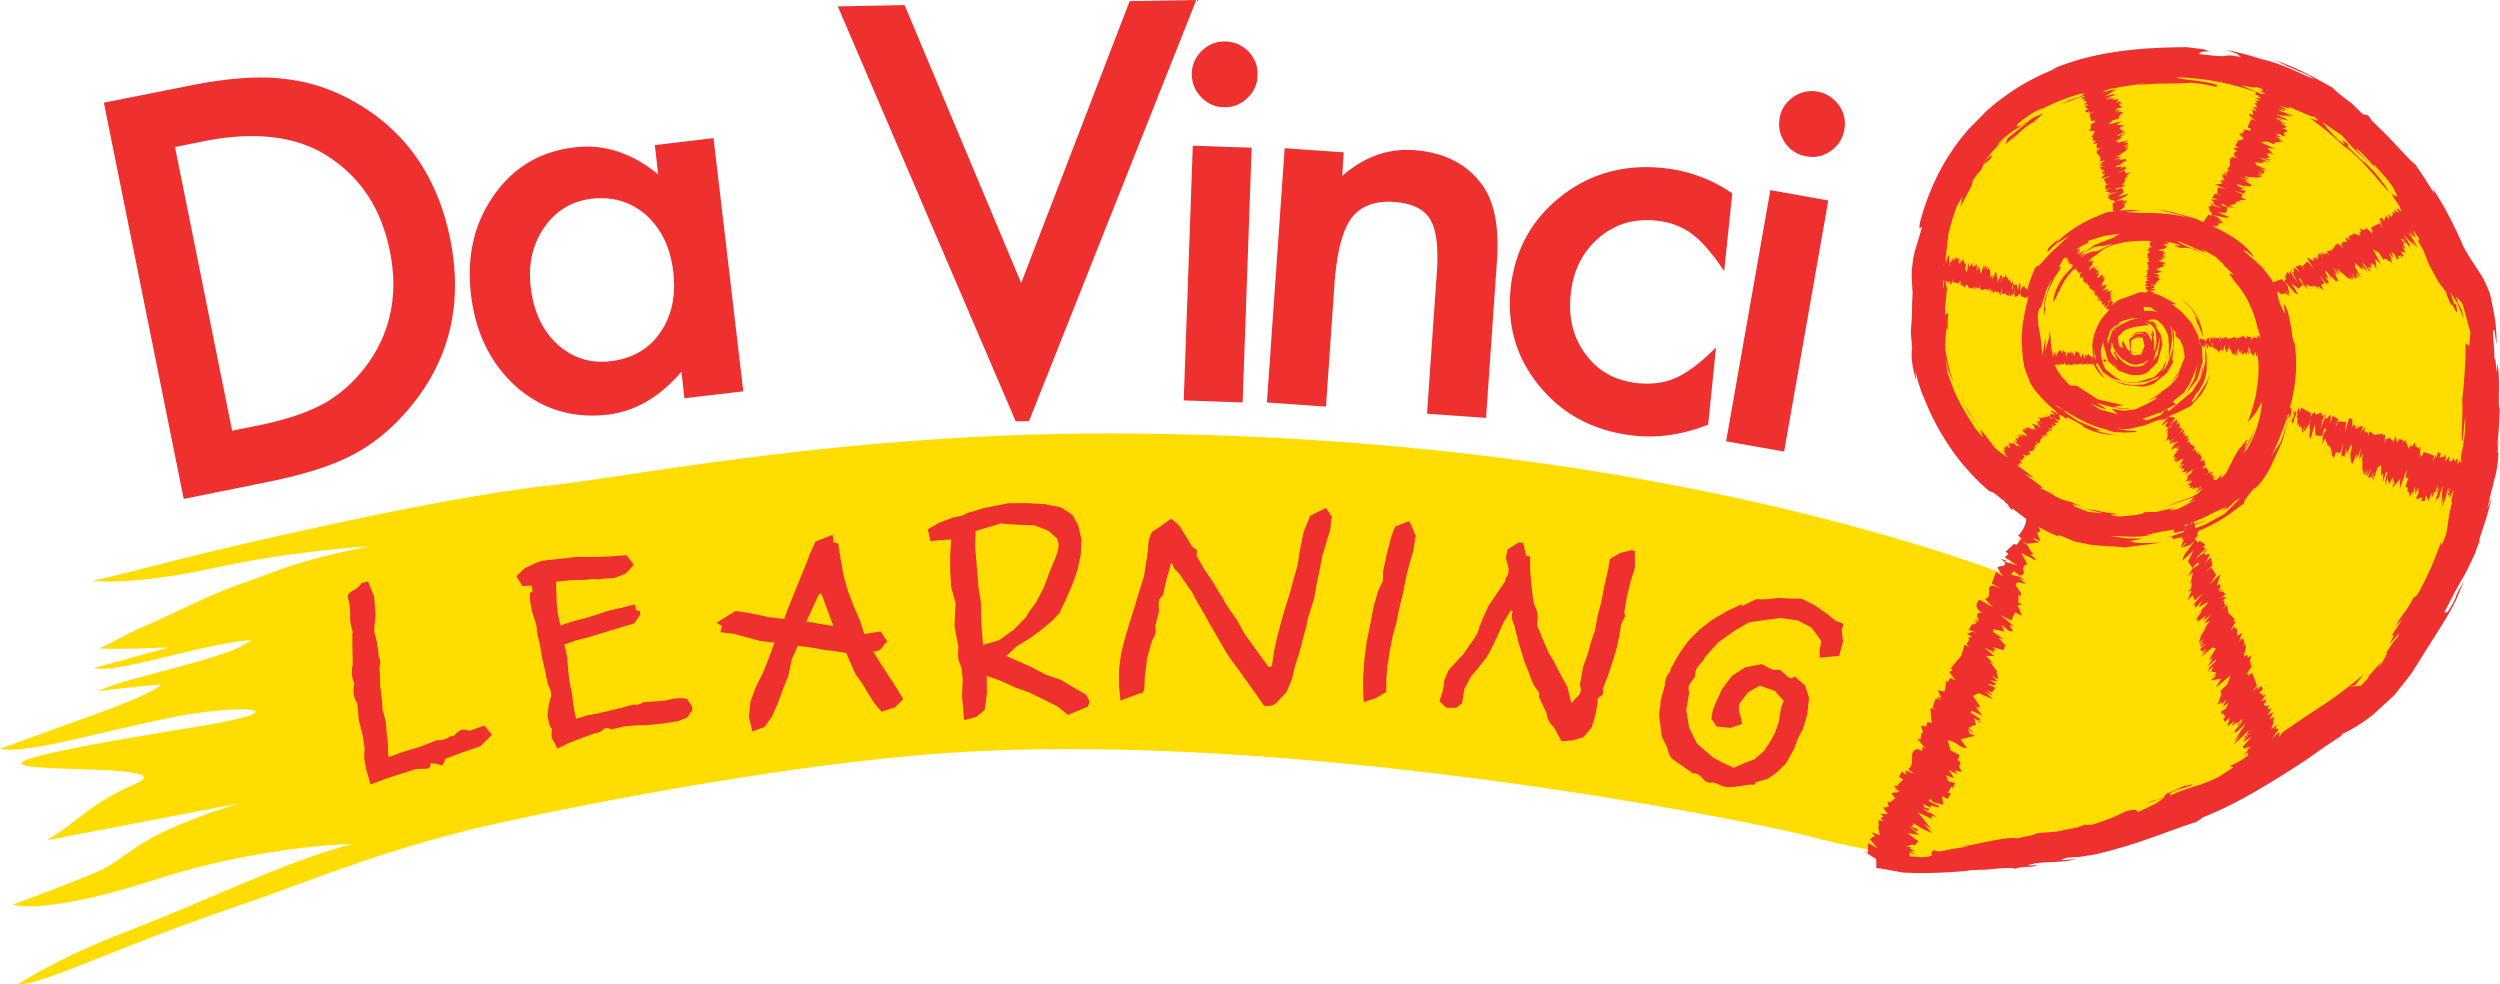 <svg xmlns="http://www.w3.org/2000/svg" height="236.2" width="600" viewBox="0 0 158.75 62.495">
    <path d="M134.215 37.65l-1.291 1.203c-2.5-1.496-25.43-11.327-62.687-11.327-16.445 0-29.902 2.688-35.143 3.28-5.94.629-15.3 2.73-20.113 3.845-4.431 1.021-7.818 2.007-9.12 2.213 0 0 2.341.393 7.981-.851 4.52-.992 9.614-1.333 9.614-1.333-4.942 1.028-5.453 1.456-8.053 2.354-2.347.822-4.372 1.943-6.403 2.805-.915.4-2.13 1.11-2.711 1.333 1.209.07 2.852 0 4.443-.059l-4.76 1.303c1.297.405 6.984-1.555 9.971-1.773-1.285 1.168-7.74 2.29-9.736 3.252a89.176 89.176 0 0 1 4.079-.44c-.98.774-3.569 1.655-5.893 2.5L-.003 47.55c1.602.335 5.57-.868 10.388-1.884 4.813-1.05 9.338-.698 1.949.51-24.661 3.998.598 1.685-3.71 3.587-3.069 1.344-3.662 2.43-5.669 3.598L15.31 50.99c-.775.188-3.275 1.033-4.924 1.832-1.667.792-2.77 1.766-3.639 2.265-.886.499-5.945 2.365-5.945 2.353 1.103.323 4.19-.011 8.862-1.525 6.972-2.254 12.718-2.319 12.73-2.325-4.308 1.127-8.762 3.404-14.537 5.635-4.26 1.649-6.72 3.286-6.708 3.269.757.047 2.4-.576 4.812-1.538 2.436-.968 5.64-2.248 9.432-3.527 3.78-1.28 9.144-3.586 16.104-5.124 6.955-1.543 19.755-3.944 29.18-4.525 22.344-1.39 51.049 4.466 54.389 5.37 2.852.787 10.365 2.054 10.37 2.037 1.115-1.72 1.256-2.054 2.101-4.091a678.18 678.18 0 0 0 3.985-7.712c2.682-4.607 3.022-5.757 2.694-5.734" fill="#fd0"/>
    <path d="M129.092 31.43s-7.583-4.742-6.133-15.165c1.45-10.429 11.004-13.276 17.718-12.542 6.72.734 19.338 8.845 17.29 24.761-1.773 13.745-12.548 19.89-17.137 21.891-4.625 2.037-19.726 5.452-20.641 3.199-.429-1.074 9.654-21.586 8.903-22.144" fill="#fd0"/>
    <g fill="#ee312f">
        <path d="M137.977 21.41l.012.17.017.176-.017.358-.288.922.217-1.385v-.294l-.035-.317-.059-.31.083.075.035.265.035.34m-.358 1.737l-.13.223-.052.059-.023.035-.012.024-.13.135.06-.106.035-.03v-.017l.029-.041.082-.217.094-.393-.264.598-.505.517-1.138.358-.482-.012-.416-.088-.382-.194-.68-.54-.253-.54-.053-.663.112-.47v-.005l.023.135.1.328-.07-.287-.042-.206.03-.082.011.118.083.358.029.1.194.692.704.628.252.07.182.077.165.052.064.024.112.017.058.018.235.006.411-.041.651-.311-.317.164.012-.04.599-.588.323-1.15-.13-.652-.363-.534-.217-.229-.294-.07.03-.012.222.018.27.276.182.147-.123-.194-.129-.164-.335-.118.147-.04.082-.013.235.024h.018l.105.064.311.27.165.27.193.435.012.287.024.259-.012.358.012.34v.27l-.106.293m-3.615-2.16l.24-.258-.017.024h.017l.024-.041.223-.124-.37.476-.1.24-.14.435-.036.094-.017-.34.176-.505m.722-.581v.011l.1-.053.469-.135.528-.035.153-.011-.153.011-.07.012h-.041l.076-.012-.54.141-.106.059-.058.023-.47.223-.194.159.13-.059-.141.065-.036.035-.047.065.276-.44.124-.06m-.446.634l.035-.088v-.011l.058-.059-.023.076-.07.083m.17 2.318l-.088-.041-.411-.558.194.258.305.34m-.247-1.003l.23.446v.1l-.247-.311-.194-.335.012-.07.017.059.082-.528.1.352.159.293.364.417.246.135.1.07.164.1.082.023.018.012.1.024.217.023.481-.117.3-.217-.036.064-.31.305-.218.07-.423.007-.193-.035-.247-.118-.264-.2-.194-.193-.305-.434-.04.058m2.623-.058l-.07-.018.046-.47-.07-.346.023-.064.024-.141-.024-.13-.094-.164.012.358-.082-.146.006-.053-.006.047-.012.006-.07-.106-.018.012.088.13v-.013.012l.082.217-.04.276-.013-.088-.2-.364.071.018.07.023h.018v-.023h.012-.03l-.093-.018-.07-.059v-.011l.023-.03-.035.03-.012.011-.035-.04-.082-.083-.1-.012-.481.047-.347.247.505-.229.3.065.11.064.03.082-.058-.064-.024-.035-.059-.024-.328-.023-.235.082-.288.229-.088.082.03.082.04.558v.146h.165l.44.047-.44-.07-.123-.023v-.1l.023-.57.018-.035.018-.011.328-.206.329-.035-.305.064-.27.153.27-.129.346-.018.129.546-.211.452.188-.317.076-.205-.258.598-.658.077.118.029.052-.03-.152-.14-.294-.34-.217-.44-.082.081.035.223v.147l-.205-.158-.053-.135.012-.041-.012-.094-.03-.24.06-.136.134-.117.153-.165.205-.117.417-.13.458-.081.593-.07-.352-.142.105.018.276.059.194.205.082.088.012.03.07.27.03.334v.346l-.1.458m.275-.88l.047.264-.14.85-.37.506.094-.141.217-.74-.012.188.153-.663.011-.264m-.51-1.896l.1.082.111.1.252.135-.24-.07-.164-.018-.253-.024-.252.012-.024-.264.47.047m22.06 9.214l-.052-.011.07-.863-.176 1.027c.077-.364.135-1.01.176-1.614.042-.599.042-1.15.077-1.309-.094.018-.077-.598-.059-1.28 0-.674-.018-1.408-.117-1.566 0 1.344-.077-.517-.176-.346 0-.67-.094-1.35-.094-1.785l.094-.029.135.927a9.754 9.754 0 0 0-.135-1.843l-.212-1.097-.082-.323-.135-.334-.287-.634-.875-1.344-.358-.616-.07-.147-.07-.176-.183-.411c-.493-1.068-1.062-2.119-1.655-3l.112.341-.599-.956-.622-.928c-.135-.035-.634-.604-1.215-1.215-.557-.61-1.232-1.256-1.52-1.531l-.24-.34-.347-.083-.757-.734-.07-.035-.752-.587-.346-.328c-.575-.323-1.297-.734-2.06-1.098a20.435 20.435 0 0 0-2.142-.845c.669.223.833.329 1.015.428l.423.194.898.393-.147-.094.552.282.305.211c-.51-.21-1.05-.469-1.608-.71-.564-.229-1.162-.446-1.785-.58a18.793 18.793 0 0 0-2.171-.576l.651.24.259.218c-.757-.159-.851-.106-1.045-.07h-.44c-.24-.018-.587-.06-1.139-.124-.04-.076.047-.205.646-.158l-.382-.147-1.091-.135c-1.291.012-2.694.053-4.167.252-1.48.194-3.005.546-4.467 1.192l.405-.112c-1.15.44-2.189.992-3.134 1.655l-.71.523-.634.54-1.173 1.197c-1.462 1.679-2.46 3.662-3.04 5.834-.135.692.058.31.111.329-.164.657-.282.985-.405 1.39-.106.388-.217.834-.246 1.697l.058 1.144-.03.663-.005.305v.3l-.076 1.209.082 1.003c-.082.429-.006 1.198.264 2.078l-.07-.64.205.751.217.646.475 1.121c.317.693.64 1.268.986 1.825.347.558.716 1.08 1.163 1.614.451.528.968 1.092 1.655 1.673.2.094.14-.035.704.44l.117.1.077.017.129.17.205.165-.03.03.241.287.053-.106.012.03.857.651c.593.4 1.232.775 1.937 1.062l.088-.017.064-.03 1.01.417 1.068.205c.722.083 1.432.083 2.113.159.499-.088 1.332-.159 2.26-.311l-.775.03-.851-.018-.34-.094.797-.165-1.056-.023-.986-.147c.563.012.927.035 1.297.047.358.006.757 0 1.368-.123l-.482.035.928-.211.939-.147-.03.164.13.024.762-.176-.2-.088c.611-.247.981-.329 1.415-.523l-1.25.382-.235-.07a9.063 9.063 0 0 0 1.773-.722l.98-.47-.329.27.435-.194.41-.422.335-.182-.986.998-1.244.68c-.857.364-1.726.581-2.465.869l.393-.106v.165c.54-.1 1.08-.23 1.626-.411l.017-.106a8.97 8.97 0 0 0 1.673-.868c.552-.353.986-.74 1.215-.87l.03-.163.181-.27.446-.564c-.035.182.564-.387 1.05-1.355.241-.535.505-1.063.717-1.585l.446-1.444-.546 1.49-.581.887c.587-1.232 1.01-2.336 1.285-3.486.264-1.145.393-2.324.2-3.65l-.141-.388a10.142 10.142 0 0 0-.335-1.784c-.276-.616-.205-.253-.164.023v.23l-.305-.646-.153-.558.018-.252-.405-.74-.828-1.086.235.329-.458-.428-.745-.652.235.065.487.416c-.323-.551-.863-.997-1.508-1.396-.664-.405-1.427-.757-2.342-1.133l.04.03-1.355-.394-1.209-.229.528.13.875.21-.053-.035.886.294c-.845-.247-1.866-.34-3.134-.323l-.992-.07.898-.065.752.07-1.174-.129c-.405.018-.886.047-1.579.153-.387.158-.998.387-1.62.733-.61.34-1.203.805-1.625 1.239l.187-.305-.651.598-.1.294.528-.51.898-.582-1.244 1.168-.687.757-.117.018-.135.17.112-.34-.429 1.097-.317 1.092.23-.135-.23 1.02-.14.734-.06.705-.011.158v.182l.012.458.017-.164c0 .44.03.968.17 1.56l.358.91.135.223.118.165.252.31c.646.764 1.309 1.216 1.75 1.55l.122-.094 1.028.581-.141-.017c.651.328.98.41 1.256.475l.44.07.733.042a5.753 5.753 0 0 1-1.596-.323l.423.041-1.509-.622-1.426-.998c.106-.017.558.323 1.15.663a7.919 7.919 0 0 0 1.984.845l.552.182.722.036.727-.036-.046-.07-.505-.018-1.509-.27c.429.1.98.206 1.656.153l.968-.229.734-.293.152-.041.17-.06.347-.128.633-.264.875-.435.622-.692.264-.434.159-.353.187-.61-.234.581-.734 1.11-.211.193.006-.117.258-.435c.417-.446.604-.968.68-1.514v-.91l-.076-.493-.052-.281-.03-.141-.035-.153-.111-.622-.165-.558-.405-.657-.334-.375-.112-.1-.105-.088-.23-.194.27.252.43.446.568.969-.381-.54.211.58v-.058l.329.798.129.734.023.78-.187.922.052-.687-.176.88-.516.84-1.45 1.22-.475.247-.217.094-.182.076-.57.206-.264-.094.535-.194.27-.105.281-.118 1.033-.504-.217-.17.704-.57.364-.54.24-.54.253-.692-.194.91-.48.862.662-.822.358-1.15-.07-1.297-.634-1.326.487.98.082.393-.017.217-.165-.675-.416-.78-.61-.681-.312-.252-.31-.247.304.03-.915-.505-.329-.135-.346-.088-.728-.047-1.444.534-.95 1.091a3.695 3.695 0 0 0-.652 1.867l.03-.053.011.393.035.27v.2l-.011.229.193.346.323.428.217.182-.217-.3-.305-.516-.1-.34-.03-.282.013-.17.017-.37.006.405.106.5.399.668.57.382.833.234.234.047.352.03.851-.112.634-.282.112-.047-.135.165-.828.352-.528.047-.252-.012-.305-.03-1.01-.28.863.31.164.018.135.023.206.006.334.036.205.035.335-.035.57-.194-.095.035.17-.147.64-.522.4-.687-.048-.205.094-.886.024-.446v-.124l-.012-.152-.059-.23-.023-.087.252.3-.105-.012.058.193.253.206.205.463.106.64-.382.974-.58.757.41-.452.223-.24c-.317.669-1.074 1.185-1.896 1.584l.799-.393-.44.294-.535.281.581-.229.07.03-.28.176-.165.082-.176.106-.757.352-.781.1-.74-.141.194.188.211.182-1.091-.3-.68-.399 1.044.41-.17-.17-.488-.275 1.362.358.587.006.24-.03h-.457l-.622-.052.276-.088.334-.024-.276-.088-1.35-.31-1.338-.87h-.41l-.54-.58-.265-.376-.205-.423-.188-1.074-.082-1.115c-.053.892-.24.892-.288 1.48v-1.004l-.182 1.174-.093-.863-.07-.47-.083-.47c-.1-.627-.053-1.173.153-1.261l.322-1.062.37-.716-.499 1.367.03-.106-.042.834.012.223.082-.493c-.082 0-.04-.464.153-1.004l.387-.85.476-.746-.17.03.275-.511a5.9 5.9 0 0 1 1.62-1.063l-.047-.105 1.027-.323.998-.135-.387.24-1.192.464-.798.564.745-.423.323-.065.258-.011.623-.13-1.05.482h-.236l-.47.17-1.255 1.268c-.393.481-.728 1.097-.804 1.825l.193-.335.218-.422c.275-.67.68-1.174 1.097-1.538l1.285-.763c.382-.428 1.104-.704 1.949-.816.857-.111 1.825-.07 2.876.065l.528.182-.223-.006-.252-.024.375.165.558.006c.358.082.857.287 1.408.675l-.992-.617h-.117c-.651-.228-.998-.446-.98-.498l.857.346.939.417-.276-.265.916.529.528.499-.13-.07.723.68-.294-.076.323.48a5.956 5.956 0 0 1 1.056 1.65c.24.546.405 1.104.528 1.843l-.07-.563.252 1.038-.205-.035c-.047.112-.047.388-.047.969.059.434.059 1.144-.065 1.89-.105.762-.346 1.555-.58 2.177l.475-.552.434-.751c-.076.534-.094.722-.147.968-.058.235-.117.523-.375 1.203l-.405.81-.276.3c.305-.623.54-.928.78-1.55l-.334.622-.387.675.217-.675-.417.534c-.082.053-.158.141-.452.675l-.499.986-.164.176-.111.1h-.07l.11-.293-.164.229-.182.2-.399.328-.569.358.552-.247-1.262.693c-.434.14-.875.287-1.52.575l1.015-.364.775-.252-.282.252-.147.1.54-.194-1.15.599c-.247.047-.992.2-.176-.088l-1.25.282-.751.011c.117.106-.793.264-1.697.27l-.469-.1.499-.047-1.274-.181.247.006-1.127-.17.78.187.447.118-.951-.1-.816-.311-.188-.2.628.188-.61-.264-.37-.106c-.24-.07-.516-.123-1.139-.57l.083.071-.623-.31.135-.054-1.15-.868.646.305c-.634-.51-.986-.763-1.35-.986l-1.139-.927c-.276-.364-.74-.933-1.185-1.561a20.672 20.672 0 0 1-1.156-1.85l.628 1.128.839 1.168c-.276-.153.575.997-.358-.088-.458-.693-.986-1.55-1.368-2.39l-.434-1.19-.14-.904.205.804.322.669-.229-.617-.158-.64-.153-.839.024-.745.088-.95c-.065.768.041.305.053.457l-.012-.557.041-.517-.205.141v-.428l.023-.182.012-.165.088-.892-.088-.34.035-.77.147-.181.164-.593-.135.329.018-.57c-.123-.017-.212.535-.264 1.086-.059.54-.07 1.074-.141.986l.058-.986-.04-.352.175-.622.165-1.479c.129-.528.293-1.086.528-1.743l.376-.616-.165.692.358-.669.376-.71.07-.329.323-.44.194-.205.182-.393.405-.311c.334-.581-.253.023-.599.44l.74-.933.633-.658-.393.3c.575-.617.863-.799 1.115-.969.259-.158.493-.293 1.074-.669l-.669.528-.798.634-.123.376.622-.564-.346.405c.358-.322.862-.939 1.496-1.238l.634-.57-.599.259-.798.505-.287.1.023-.17c.57-.459 1.15-.863 1.626-1.04l-.417.288c.687-.41 1.28-.663 1.855-.874.598-.212 1.174-.376 1.86-.576l-.076.124-.546.234-.98.317-.546.294a19.766 19.766 0 0 1 1.69-.634c.546-.188 1.069-.311 1.362-.335l.094-.058.528-.065h-.14l1.854-.282-.528.135c.61-.082 1.314-.105 1.919-.111.61-.006 1.139 0 1.45-.053l.74.082.862.182c.3-.1-.24-.24-.904-.334-.675-.112-1.45-.153-1.608-.264 1.884.023 3.656.44 5.065.927l-.047.164.757.217.563.176-1.32-.598-.91-.388.792.147.094-.017.1-.006.798.223.141.129.487.264-.804-.23.464.3.528.364c.986.41 1.708.78 2.072.84.622.492-.253.046-.276.093a17.598 17.598 0 0 1 2.136 1.767c.27.14.787.598 1.315 1.168.54.563 1.092 1.244 1.555 1.772-.364-.716-.945-1.326-1.678-2.066l.17.235-1.103-1.074v-.164c-.975-.793.463.598-.67-.323l-.575-.61-.393-.488 1.256.863.67.763 1.103 1.057c-.488-.523-1.233-1.274-.652-.834a18.058 18.058 0 0 1 1.632 1.86l-.681-.845-.035-.164c.47.564 1.091 1.145 1.338 1.726.47.798-.458-.2-.106.358l.37.534.458.857.287.334.452.74c.24.604-.076.146-.076.193l.417.722.176.446.111.294.13.293.563 1.01.487.645.012.141.252.581.106.065.088.129.094.2.111.146v-.182l-.041-.194-.03-.2-.087.083-.264-.786.322.48.124.224.047.1.023.052.023.06.323.78-.152-.599-.112-.217-.059-.1-.046-.094-.13-.416.112.105.264.294.041.1.047.14.094.311.17.646.188.651-.082.892-.223-.193c0 .534-.018 1.285-.07 1.972a32.816 32.816 0 0 1-.153 1.626c.04.44.017 1.074-.012 1.608-.018.54-.03.98.03 1.056l.164-1.526c.076.834-.141 1.949-.264 2.453.029.3.1.464-.03 1.104-.123-.159-.235.569-.493 1.66-.229.963-.293 1.356-.323 1.69-.052.324-.082.6-.41 1.257l.023-.335-.387 1.027-.276.664c-.182.393-.358.804-.88 1.749l-.253.187c-.264.634-.704 1.028-1.097 1.744l.393-.376-.68 1.045.175-.1-.287.622.598-.71-.082.305c.012-.176-.505.575-.85 1.127.516-.634-.16.475-.359.798l.153-.387-.775.868-.082.182-.44.458-.681.041.323-.088.563-.71c-.68.61-1.385 1.133-2.213 1.72l-1.367.903-.775.523-.804.551-.223.306c-.03.052-.164.164-.915.586-.241.112-.61.224-.024-.193-.68.463-1.244 1.068-2.189 1.438l.211.105-.945.61c-.815.388-1.162.488-1.52.593-.358.118-.733.235-1.602.6.358-.206-.47.052.522-.388l.863-.264c.47-.3-.915.31-.117-.153-.528.282-1.057.522-1.45.67l-.252.287c-.658.252-.253-.041-1.016.346l1.186-.434-.528.399-1.156.551c-.2-.04.04-.24-.763-.052l-.91.428-1.162.417c-.405.047-.775.1-.211-.106l-.88.317-.265.041-.293.065-.687.14-1.22.1-.417.141-.887.188c-.422-.076-1.162.07-1.895.211-.728.159-1.462.311-1.837.3l.64.011-1.262.188h.123l-.746.13-.375-.083-.123.229c.123.076.164.158-.599.217l-.816-.059-.152-.04-.053-.048-.041-.117-.053-.041-1.139-.024-.622-.088-.023.036.023.78v.288l.305.035 1.397.252.194.012h.176l.364.018h.704c.957-.012 1.866-.07 2.77-.153l-.158-.012 1.056-.058-.264.047c1.027-.106 2.465-.23 2.177-.07.681-.23.934-.071 1.52-.241l-.129-.012-.522.012c.376-.141.927-.188 1.49-.206.57-.03 1.175-.064 1.62-.188l-.745.047c-.264 0-.346-.011.223-.152l.71-.036.922-.146c.675-.141 1.461-.364 2.265-.61 1.602-.5 3.234-1.163 4.238-1.462l.452-.311c.939-.364 2.007-.892 3.098-1.514 1.092-.617 2.213-1.327 3.316-2.043l1.221-.862 1.256-.834-.217.006c.387-.1 1.227-.563 2.119-1.273l1.338-1.227 1.027-1.303c.328-.487.657-1.033.992-1.567.334-.528.692-1.086 1.027-1.632.346-.545.651-1.085.886-1.567l.505-1.226c-.411.757-.493.904-.534 1.062-.059.147-.1.3-.529.969l-.205.011.693-1.338.704-1.244.634-1.326-.065.076.276-.681-.018-.123.458-1.397.358-1.326-.3.75.16-.657-.024.036.305-1.203c.112-.4.223-.892.258-1.72"/>
        <path d="M136.927 21.86l-.346.974.176-.27zM136.193 20.87l-.07-.012zM137.608 22.61l.035-.335zM133.74 27.46l-.288-.1zM155.631 19.45l-.012-.14.036.14M136.651 20.99l-.135.07zM136.193 20.87l.14.041-.005-.017zM136.334 20.91l.135.112-.106-.106zM136.445 21.13l-.012.018zM136.492 21.09v-.012zM136.434 21.14l-.023.012h.017zM136.651 20.99l-.041.094zM136.733 20.7h.023zM136.721 21.75v.082zM136.445 22.7l-.035.053.035-.065zM134.468 21.54l.012-.012.011.153v.03zM133.03 21.9l-.006.112zM136.492 21.09l-.047.035zM136.469 21.03l.023.047.018-.012zM136.61 21.12v-.041zM136.51 21.07l.006-.012zM135.295 25.92l.082-.006zM136.874 24.32l.094-.059zM135.823 20.19h-.03zM134.409 20.8l.012-.006-.035.018zM136.58 21.21l-.012.059zM134.743 21.16l-.059.03-.035.081zM134.121 21.06l.123-.311-.223.417zM136.492 21.09v-.006zM137.608 22.61l-.035.205.006-.252zM136.58 21.27l.018.317zM141.575 45.58l-.293.264-.118-.235.159-.058-.135-.253-.07.1-.083-.2.317-.222.158-.37-.37.31.089-.199.176-.317-.411.394.123-.241-.346.223.194-.335-.083.083.223-.5-.058.042-.053-.188.428-.41.223-.582-.956.787.358-.576-.663.106.264-.205.111-.253-.375.394.346-.446-.247-.036-.082.059.13-.4-.341.318.1.017-.036-.217.476-.487-.041-.064-.54.475.381-.552-.276.235.253-.276-.217.123.416-.727-.24-.036-.705.605.417-.552-.405.4.311-.429-.24.223-.141-.153.405-.352-.223.112-.041.076-.165-.023.323-.3-.364.212.317-.4-.334.294.14-.417-.058.041.434-.704-.235.235.44-.575-.387.176.499-.628-.54.487.153-.223-.194.129.223-.276-.552.405-.006-.205-.123.088.446-.605-.24.164.528-.575.03-.117-.547.317.17-.387-.387.451-.035-.258-.2.159.716-.863-.534.481-.123-.329-.334.312.264-.623-.235.07.194-.181.058-.417-.105.123.17-.733-.346.246.346-.44-.276.235.246-.288.435-.276-.112-.123-.323.358-.275-.428.346-.699-.716.664.106-.347.674-.898-.299.247-.54.17.323-.317-.106.059.118-.123-.382.358.23-.57-.089.106-.053-.112-.04.042.152-.259-.141.118.123-.182-.17.158.335-.54-.083.059.282-.417-.282.176-.328.329v-.235l.317-.217.193-.417-.182.265.212-.135-.165.223.235-.177-.14.247.345-.217-.129.323.212-.212.234.892.118-.117-.294.346.206.217.111-.105.358.223c-.416.422.347-.024-.223.522l.1-.129-.522.546.675-.493-.165.053.329-.253c-.757.863.499 0-.059.61l.106-.117-.264.452.358-.381.123.516-.428.411.346-.264.317.464-.429.61.529-.51.164-.153-.223.733.287-.14-.082.052.006.159.065-.07-.182.287.24-.135-.252.194.288-.106-.176.135.152.023.03-.058.164.223-.411.31.24-.14h.23l-.253.247.13-.006.193-.23c-.54.6.176.235-.323.746l.3-.264.07.487.434.434-.111.083.146.082-.328.534.264-.24.07.175.082-.1.018.505.329-.188-.194.417.205-.094-.258.24.3-.205.1.4-.142.1.235-.106-.152.757c.487-.358-.053.328.487-.077l-.141.417.07-.07.024.334.158-.123-.504.728.2-.2-.019.212.253-.2.305.827-.305.358.428-.346-.1.264.253-.276.1.218-.223.223.234.146-.07.07.264-.11-.246.287.193-.188-.152.217-.141.082.193.006v-.017l.206-.07-.206.346.206.111.152-.117-.111.317.252-.082-.24.422.37-.188-.27.47.305-.165-.083.358.06-.047-.16.47.406-.311-.223.346.094-.088.193.047-.416.61.463-.445-.047.504.212-.2-1.245 1.315-.651.487v-.15l.264-.234-.628.287.111-.04.07-.171-.163.164.305-.446-.358.335.346-.458-.24.247.046-.3-.375.3.358-.33-.235.077.246-.217-.076-.035.264-.153-.299.018-.07.1-.17-.13-.036.03.599-.663-.564.328.54-.669-.446.481.041-.17.124-.082.123-.311c-.534.534-.429.446-.969.916l.435-.646-.393.434.739-1.127-.68.605.023-.176-.34.329.533-.576-.088.118.37-.417-.305.27-.018-.1.223-.129.088-.24-.405.37.024-.024.017-.135-.363.334.252-.276-.247.206.388-.558-.13.206-.44.31-.052.024.123-.47M123.317 50.55l.358.188.217-.382-.217.012.235-.41.094.081.152-.317-.428-.1-.159-.393.493.182-.1-.205-.222-.323.528.288-.123-.247.446.1-.194-.334.094.047c-.305-.235.323-.147-.235-.523l.07.03.106-.3-.563-.287-.194-.652c.604.07.775.54 1.227.499l-.411-.558.927-.223-.346-.14-.1-.276.446.328-.423-.41.358-.188.124.029-.112-.458.423.24-.147.071.07-.287-.598-.388.088-.111.704.317-.458-.534.34.182-.299-.23.276.042-.48-.722.357-.182.91.393-.51-.499.522.3-.382-.382.311.153.217-.294-.528-.234.329.017.017.088.253-.123-.405-.223.493.076-.388-.364.417.218-.13-.476.077.035-.499-.704.288.194-.522-.534.522.017-.622-.546.698.34-.17-.21.252.064-.275-.24.716.223.064-.288.13.059-.511-.552.317.07-.67-.452.036-.176.675.147-.17-.422.457.381c.558.153-.04-.246.112-.376l.246.106-.88-.734.675.34.252-.522.423.23-.27-.681.305-.03-.252-.117v-.54l.129.111c.229-.24-.658-.757-.118-.88l.458.123-.428-.387.364.164-.323-.246-.564-.123.182-.23.405.294c.564-.147-.146-.598.458-.728l-.381-.721.921.475c.1-.117-.675-.517-.094-.393-.47-.27-.147-.51-.816-.828l.388.159.745-.088-.417-.235.141.017-.14-.111.486.27-.234-.616.105.088.106-.176.041.029-.17-.252.182.076-.141-.164.2.1-.376-.523.111.03-.346-.388.382.065.416.24.053-.317-.422-.088c.563.088-.047-.246-.2-.452l.2.247-.288-.041.205.188-.31-.106.17.252-.458-.1.129.37-.27-.158c.088.534-.159.939-.481 1.32l-.141-.105.346.299-.34.41-.13-.081-.551.504c.54.329-.487.159.252.558l-.14-.106.65.434-.874-.281.223-.012-.434-.153c.945.705-.704.282-.012.77l-.135-.083.317.446-.458-.293-.264.745.558.294-.458-.153c-.604-.035.053.734-.54.816l.51.551-.657-.381-.217-.1c-.146.2-.358.47.194.845l-.381-.011.105.023-.047.194-.058-.047.205.27-.329-.041.329.129-.4.017.253.077-.252.123-.041-.059-.247.388.523.176-.317-.047-.311.123.31.188-.181.064-.235-.193c.651.493-.305.41.329.815l-.382-.182-.194.687-.692.828.147.052-.218.182.388.517-.352-.153-.118.264-.111-.088-.112.687-.428-.076.205.452-.287-.012.322.182-.381-.106-.194.581.17.053-.31-.012.082.934c-.634-.206.023.399-.67.158l.136.487-.1-.059-.082.47-.218-.082.587.686-.24-.17-.012.294-.311-.13c-.646.141-.053.963-.587 1.274l.37.294-.552-.206.094.282-.305-.211-.182.34.276.164-.358.33.111.058-.364.006.27.246-.246-.135.217.194.176.018-.288.123v-.024l-.287.041.246.33-.328.269-.17-.082.1.37-.359.035.288.422-.51-.04c.604.346-.359.187.316.475l-.417-.047.06.428-.071-.03.123.547-.522-.182.275.328-.123-.076-.27.176.487.581-.592-.317-.018.622-.276-.135 1.579 1.027.845.276.035-.246-.352-.165.857.024-.135.006-.076-.188.223.13-.4-.412.458.235-.405-.41.306.187-.024-.364.493.176-.47-.24.33-.018-.318-.147.112-.088-.358-.052.428-.147.094.082.264-.27.03.018-.722-.54.733.111-.663-.569.564.381-.024-.2-.14-.046c-.54-.211.14-.117-.147-.34.657.405.522.346 1.232.663l-.528-.61.493.363-.863-1.08.875.417.011-.229.411.24c-.422-.263-.059-.222-.663-.451l.106.111-.452-.352.387.182.03-.146-.27-.053-.112-.24.54.251-.047-.017.012-.176.452.24-.317-.21.317.128c.387-.105-1.028-.416-.452-.522l.146.194.599.146.041.024-.082-.564M144.785 25.96l.094-.217-.04.31zM145.525 25.95l-.147.945.053-.464-.229.17.07.053.083-.34h-.264v.041-.264l-.1.287-.088-.44c.31-.64.023.575.334-.058v-.036l.288.106M144.99 26.38v.018zM149.093 26.77l-.035.117zM147.48 27.68v-.012zM155.297 29.17l.07-.14zM155.438 31.39l-.047.135zM154.616 31.36l-.147.34zM145.619 26.01l-.018-.065zM151.681 30.68l-.035.13zM153.36 31.21v.012l-.041.053zM152.89 30.98l-.023.076z"/>
        <path d="M154.064 31.46l-.106.376-.228-.047.105-.153-.229-.047-.023.118-.164-.06.164-.369-.035-.34-.176.47-.012-.183v-.34l-.17.557-.012-.246-.176.405v-.335l-.041.106c.07-.37-.2.158-.047-.452l-.024.065-.14-.077.181-.575c-.205.047-.152.041-.111-.499l-.429 1.18.018-.599-.499.57.135-.335-.053-.229-.111.517.076-.534c0-.329-.329.71-.229.17l-.047.105-.082-.334-.135.452.1-.076-.123-.106.158-.64-.076-.006-.223.687.04-.616-.099.346.082-.346-.123.234v-.745l-.223.17-.317.898.112-.657-.165.546.053-.493-.094.317-.193.017.181-.528-.152.258.012.065-.153.117.14-.422-.228.405.088-.482-.135.429-.1-.352-.023.076.023-.745-.07.31.082-.668-.235.405.112-.763-.223.704.011-.24-.082.228.047-.346-.276.663-.111-.117-.041.14c.14-.522-.088-.146.07-.68l-.123.27.176-.734-.07-.07-.276.575-.041-.352-.1.551-.164-.123-.083.24.177-1.038-.206.68-.276-.087-.14.434c0-.264-.206-.023-.071-.57l-.147.218.065-.24-.147-.306-.035.164-.206-.563-.176.41.07-.516-.11.335.07-.358.234-.481-.158.006-.106.457-.434-.04-.047-.676-.276.934-.07-.276c.117-.482-.1-.376.117-1.045l-.135.376-.375.51.117-.44-.047.117.03-.164-.153.51-.082-.51-.012.13-.112-.018-.011.04v-.252l-.047.159.011-.188-.064.217.018-.57-.047.1.058-.469-.182.329-.111.434-.112-.129.165-.37-.047-.381-.006.281.1-.24-.03.264.112-.293-.006.264.188-.405.053.305.082-.305.634.352.035-.165-.07.423c.134-.264.41-.552.275-.018l.047-.146.405-.141c-.153.57.276-.276.059.481l.03-.17-.183.74.335-.816-.106.158.14-.399c-.216 1.08.435-.382.253.4l.041-.148-.017.464.129-.493.358.205-.182.576.182-.423.499.024-.082.686.2-.692.075-.218c.112.006.306-.023.153.6l.176-.294-.041.088.082.076.018-.082-.018.305.141-.264-.106.305.176-.282-.093.23.164-.13v-.047l.229.006-.188.493.135-.258.2-.182-.1.34.1-.1.064-.281c-.176.757.258.006.082.692l.13-.393.299.229.569-.076-.041.129.152-.053-.023.558.117-.347.135.059.024-.123.258.282.182-.364.041.399.135-.217-.1.322.153-.334.264.164-.059.159.147-.241.235.563c.246-.58.111.23.37-.416l.088.358.023-.112.182.188.082-.194-.07.81.07-.27.082.147.112-.311.663.24-.094.447.206-.523.04.217.083-.352.193.059-.088.288.27-.094-.029.105.164-.258-.047.34.077-.258-.041.264-.083.147.177-.152-.012-.012.147-.188-.012.358.229-.106.053-.17.082.276.176-.246v.428l.21-.41c-.175.64.235-.164 0 .481l.183-.334.105.27.03-.065.094.387.2-.493-.03.394.03-.141.181-.1-.059.669.194-.616.188.328.1-.281-.429 1.725-.317.78-.094-.117.106-.34-.381.646.058-.106-.023-.147-.065.223.065-.51-.147.475.076-.534-.094.329-.1-.218-.175.464.14-.464-.152.218.105-.306-.082.036.153-.288-.247.229-.029.13-.205.04-.012.041.194-.833-.323.616.14-.792-.152.604-.053-.123.065-.13-.035-.28c-.194.704-.147.58-.382 1.267l.07-.71-.134.546.082-1.215-.288.874-.07-.117-.13.446c.118-.452-.035-.164.183-.74l-.012.13.094-.523-.124.376-.058-.035.117-.235-.03-.211-.17.534.012-.053-.047-.082-.146.475.088-.358-.112.311.053-.616-.012.2-.234.528-.024.058-.13-.37M148.195 29.13l-.012.047zM147.908 28.86l.058-.088zM151.241 30.39v-.012zM149.293 29.84l.1-.405zM150.003 29.89l-.006.07zM151.259 30.65l-.018-.26z"/>
        <path d="M147.679 28.22l-.059.24.023-.17zM147.931 28.49l-.023.229zM149.199 28.69l-.07.258.04-.205zM143.594 18.84l-.094-.182.176.205zM144.005 18.36l.54.634-.276-.294-.024.247.07-.018-.17-.246-.152.158.018.03-.165-.147.135.223-.346-.194c-.235-.557.387.323.164-.24l-.023-.024.229-.13M143.981 18.94l.012.023zM146.581 16.51l.041.088zM146.247 18.09v-.012zM151.658 13.85l-.053-.13zM153.19 15.02l.058.112zM153.706 15.02l.012-.082.012.082M152.808 13.04l.041.035zM152.697 15.55l.146.288zM153.93 15.18l-.03-.112zM144.105 18.32l-.065-.012zM150.578 17.05l.059.106zM151.88 16.27h.013v.059zM151.464 16.45l.041.053zM152.327 16.4l.076.088z"/>
        <path d="M152.45 15.96l.164.282-.14.117-.041-.164-.165.117.059.088-.13.082-.134-.322-.253-.17.206.38-.123-.099-.223-.182.264.417-.153-.13.14.347-.216-.188.047.082-.323-.229.035.047-.123.053-.282-.44-.37-.211.511.956-.37-.363.082.645-.152-.27-.17-.1.276.364-.312-.352-.011.247.035.082-.264-.123.223.334v-.1l-.135.024-.317-.476-.059.041.329.546-.376-.381.17.264-.193-.247.082.223-.481-.446-.012.253.4.704-.37-.44.258.428-.276-.328.146.246-.105.135-.235-.41.094.234.03.024-.012.182-.141-.335.094.37-.276-.317.211.328-.282-.152.036.064-.464-.434.14.217-.369-.434.117.393-.422-.516.328.551-.146-.152.094.188-.182-.23.27.558-.141.006.053.1-.388-.428.106.24-.382-.54-.088.012.212.499-.247-.159.3.37-.165.041.094.188-.563-.71.322.522-.21.135.193.329-.405-.27.047.223-.118-.188-.287-.076.1.117-.487-.182.164.347-.288-.347.153.27-.194-.252-.193-.428-.07.105.246.329-.288.246-.458-.352.44.722-.228-.111-.582-.675.153.299.106.54-.206-.329.041.094-.082-.111.235.393-.358-.247.053.094-.065.053.024.035-.165-.152.083.135-.094-.124.07.165-.364-.329.041.076-.276-.293.135.293.2.329h-.14l-.148-.323-.27-.193.165.176-.082-.212.14.176-.123-.246.17.158-.146-.352.223.141-.153-.223.593-.217-.082-.112.223.288.14-.194-.07-.111.147-.335c.276.411-.024-.352.352.23l-.1-.106.376.522-.34-.67.035.153-.153-.328c.558.774-.03-.493.376.082l-.07-.123.304.276-.252-.364.335-.112.275.44-.181-.346.305-.311.387.434-.317-.522-.111-.164.487.228-.088-.281.03.082.099-.012-.041-.058.182.182-.088-.241.14.252-.088-.281.1.181.012-.158-.023-.041.129-.14.205.398-.1-.235v-.24l.17.253-.017-.118-.141-.193c.4.528.14-.176.493.328l-.17-.305.317-.064.287-.411.047.105.047-.135.346.335-.152-.276.117-.053-.07-.088.334-.006-.117-.31.27.187-.082-.211.17.246-.135-.287.264-.077.059.141-.07-.24.504.164c-.24-.487.211.059-.064-.475l.275.146-.023-.082.205-.006-.094-.164.493.51-.146-.205.158.023-.147-.246.54-.293.235.322-.223-.44.164.1-.176-.252.147-.094.141.223.082-.23.059.083-.07-.264.175.24-.117-.199.147.176.047.13.011-.195-.011-.006-.047-.2.223.212.076-.205-.088-.141.217.111-.058-.252.293.247-.147-.37.323.282-.106-.317.223.094-.035-.06.311.16-.205-.412.246.247-.082-.106.041-.176.405.423-.293-.481.317.058-.13-.211.875 1.256.323.657h-.118l-.159-.276.194.623-.023-.106-.124-.065.124.17-.3-.322.212.352-.294-.346.164.246-.193-.059.193.382-.228-.358.064.223-.152-.235-.018.065-.094-.264.012.293.058.094-.082.147.024.029-.435-.593.218.552-.446-.54.31.446-.105-.041-.065-.106-.193-.135c.358.529.293.417.604.963l-.428-.44.282.393-.74-.751.423.692-.13-.03.212.335-.376-.528.07.088-.27-.37.17.294-.064.023-.082-.217-.153-.1.247.423-.018-.041-.088-.012.217.358-.17-.258.124.247-.358-.388.129.118.205.463.024.041-.312-.117M152.761 16.08l.106.006zM147.579 18.44l.041.03zM147.25 18.47l-.03-.08zM150.15 17.18v-.006zM148.688 18.12l-.205-.29zM149.105 17.69l.047.059zM150.331 17.32l-.181-.135z"/>
        <path d="M146.71 18.25l.118.182-.094-.123zM147.021 18.24l.13.153zM147.884 17.53l.123.188-.111-.135zM139.873 15.19l-.17-.082.252.047zM139.914 14.6l.763.176-.387-.07.135.193.029-.052-.211-.083-.07.206.034.011-.205-.029.217.106-.358.047-.017-.27-.03-.018zM140.219 15.06l.023.006M140.83 11.79l.082.041zM141.44 13.16v-.012zM143.2 7l-.105-.065.117.065M144.99 7.03l.1.047zM145.366 6.74l-.029-.053.053.053M144.908 7.7l.259.14zM145.63 6.75l-.094-.065zM139.967 14.52l-.012.023-.023-.023M144.146 10l.1.035zM144.697 8.7l.047.023zM144.468 9.05l.065.018zM145.09 8.55l.112.035z"/>
        <path d="M144.95 8.15l.287.112-.064.176-.1-.088-.065.17.082.03-.046.128-.288-.164-.264.006.346.182h-.14l-.265-.03.434.165-.193-.006.3.182-.26-.018.071.035h-.375l.058.024-.058.111-.458-.182-.4.047.916.429-.487-.065.417.446-.252-.129-.194.018.41.129-.422-.094.123.188.083.047-.276.058.346.124-.041-.077-.088.1-.517-.188-.005.053.54.24-.482-.087.258.117-.275-.088.182.118-.6-.065.118.194.699.31-.517-.122.435.17-.4-.088.253.094-.012.17-.393-.188.182.14.053-.005.088.129-.335-.14.305.205-.37-.094.34.14-.304.042.058.035-.58-.076.234.082-.528-.118.305.23-.598-.16.545.224-.187-.024.17.088-.264-.07.498.27-.093.088.111.041-.54-.112.206.13-.581-.2-.06.059.447.252-.276.012.417.123-.112.13.194.075-.828-.223.534.218-.082.217.329.146-.452.018.153.135-.194-.082-.235.105.123.036-.47.135.306.164-.405-.1.276.123-.288-.088-.37-.223v.13l.347.111-.07.346-.529-.011.734.299-.247.035-.81-.176.282.135.376.34-.335-.135.082.06-.123-.042.4.159-.417.029.1.023-.018.088.035.006-.211-.017.14.053-.152-.018.153.065-.446-.06.07.042-.37-.07.258.152.347.135-.124.082-.287-.158h-.311l.223.041-.176-.123.205.053-.223-.112.211.023-.31-.181.24-.012-.235-.088.329-.487-.123-.041.328.1v-.224l-.111-.052-.082-.335c.446.159-.206-.246.381-.012l-.117-.035.557.194-.61-.323.111.094-.31-.147c.85.264-.259-.37.346-.158l-.118-.053.37.047-.387-.141.193-.264.446.182-.322-.17.047-.4.54.112-.54-.217-.17-.07.486-.083-.21-.17.07.041.058-.053-.058-.023.24.035-.2-.129.235.112-.217-.17.182.087-.082-.135-.047-.006.024-.182.37.188-.188-.129-.124-.158.264.094-.07-.088-.229-.07c.587.187.024-.206.552-.024l-.294-.118.194-.229-.012-.457.112.046-.059-.135.458.053-.253-.111.047-.1-.111-.041.252-.188-.27-.17.317-.006-.164-.112.264.1-.264-.152.152-.206.124.07-.194-.134.47-.153-.306-.329.294-.035-.082-.035.152-.13-.14-.081.64.117-.212-.076.117-.059-.229-.106.23-.516.357.1-.405-.2.182-.006-.276-.1.06-.14.228.076-.065-.223.088.035-.193-.153.264.07-.206-.081.182.052.141.077-.105-.147-.012.006-.147-.13.288.024-.07-.182-.136-.07.235-.035-.182-.159.335.035-.288-.199.382.035-.265-.182.23-.053-.048-.029.311-.047-.37-.194.3.047-.07-.035-.112-.152.54.093-.475-.193.275-.135-.217-.094 1.35.47.599.305-.094.07-.264-.123.493.37-.082-.065-.135.006.182.07-.4-.076.359.14-.417-.093.264.1-.182.058.364.177-.364-.153.158.147-.24-.106.023.07-.229-.146.182.217.083.023.035.17.04.007-.662-.206.47.294-.635-.165.487.165-.1.029-.11-.053-.23.012c.564.205.452.158.992.387l-.57-.094.441.141-.98-.153.692.294-.093.047.346.129-.587-.194.106.024-.417-.13.3.136-.042.047-.176-.112h-.17l.417.188-.042-.018-.058.041.358.147-.276-.094.24.106-.498-.088.176.023.405.23.023.01-.287.089M145.237 8.06l.082-.047zM142.649 12.7h.035zM142.432 12.9l-.082-.047zM143.306 11.85l-.322-.106zM143.388 11.3l.065.006zM144.105 10.34h-.223z"/>
        <path d="M141.892 13.04l.194.053-.141-.035zM142.127 12.85l.176.041zM142.373 11.85l.205.082-.158-.053zM134.743 14.21l-.17.03.205-.106zM134.45 13.77l.622-.288-.293.153.182.07.011-.058-.24.082.105.152.03-.011-.159.105.217-.052-.24.229-.153-.177-.04.012zM134.925 13.92v-.012zM133.534 11.31l.082-.012zM134.726 11.93h-.018zM132.531 6.69l-.123.012.135-.018M134.11 6.23l.252-.041zM134.45 13.69l-.03.047zM134.837 8.24l.1-.023zM134.503 7.04l.047-.006zM134.55 7.4l.053-.018-.041.018M134.708 6.71l.07-.03z"/>
        <path d="M134.374 6.52l.258-.082.065.14h-.135l.064.165.083-.03.035.112-.282.047-.194.159.347-.077-.094.083-.206.117.382-.117-.135.1.305-.042-.194.135.082-.017-.252.21.047-.023.012.112-.417.135-.252.252.874-.205-.37.217.54.076-.252.059-.123.112.364-.141-.352.17.181.07.083-.017-.153.182.311-.094-.07-.018-.024.106-.44.158.018.047.504-.135-.381.206.235-.07-.235.093.194-.023-.446.287.193.07.64-.164-.417.2.388-.118-.317.147.234-.064.083.111-.388.106.206-.018.035-.035.135.053-.305.082.317-.03-.306.136.306-.083-.182.194.058-.012-.457.276.223-.082-.435.211.335-.006-.505.223.517-.146-.159.094.176-.036-.223.094.505-.094-.024.112.1-.024-.452.23.235-.036-.516.182-.012.07.44-.064-.176.158.358-.146v.146l.182-.047-.71.294.493-.141.058.205.311-.1-.31.276h.187l-.176.06-.106.205.106-.042-.252.34.3-.052-.335.153.252-.065-.235.094-.387.064.07.083.317-.118.141.276-.387.294.675-.2-.147.153-.657.334.264-.07.457.03-.317.093.07-.006-.081.041.358-.106-.276.235.082-.03.041.071.024-.006-.159.088.123-.023-.123.059.159-.036-.34.206.076-.006-.3.146.253-.023.31-.1-.023.123-.287.041-.212.177.165-.1-.182.023.17-.082-.217.053.158-.106-.317.041.159-.146-.2.064-.04-.51-.124.047.293-.118-.129-.158-.1.035-.252-.194c.393-.135-.27-.064.27-.223l-.111.041.498-.164-.61.106h.14l-.304.07c.745-.288-.4-.106.14-.3l-.093.03.276-.17-.335.117-.012-.287.411-.118-.329.065-.182-.317.429-.223-.487.147-.147.052.288-.334-.247.012.059-.012.023-.082-.058.029.193-.117-.217.023.235-.053h-.247l.176-.035-.14-.04-.024.023-.082-.147.37-.082-.217.023-.182-.047.246-.07-.111-.024-.182.077.375-.323-.287.076.023-.27-.276-.311.1-.018-.1-.07.347-.211-.253.064-.023-.094-.07.024.058-.264-.276.03.206-.171-.182.006.24-.076-.264.04v-.216l.118-.024-.2.012.235-.364-.393-.065.182-.193-.083.029.041-.182-.14.03.504-.27-.182.058.053-.106-.235.053-.105-.481.3-.13-.4.095.112-.112-.235.082-.053-.14.217-.06-.164-.128.07-.018-.217-.006.229-.094-.182.053.17-.076.118-.006-.153-.053-.012.017-.17-.017.217-.13-.14-.099-.142.03.153-.136-.235-.017.264-.17-.322.023.293-.188-.276.018.123-.165-.052.018.193-.217-.364.082.241-.14-.1.029-.129-.06.423-.234-.446.135.123-.246-.194.058 1.18-.428.593-.117-.024.1-.264.064.552-.012-.1-.006-.082.077.164-.06-.317.171.335-.094-.346.159.234-.07-.094.14.347-.082-.335.106.194.011-.235.059.065.03-.24.023.24.058.082-.04.111.105.018-.006-.558.211.476-.047-.523.23.429-.153-.059.076-.094.03-.158.128.898-.281-.44.246.381-.14-.769.428.652-.176-.053.082.317-.094-.517.194.1-.047-.364.14.282-.07-.012.053-.176.017-.117.1.393-.105-.035.006-.035.07.334-.088-.24.082.217-.064-.37.217.123-.082.4-.065h.04l-.17.217M134.544 6.31l.018-.082zM135.295 10.93l.023-.012zM135.248 11.21l-.065.012zM134.849 8.63h-.012zM135.283 9.99l-.276.1zM135.031 9.56l.053-.03zM134.996 8.51l-.147.112z"/>
        <path d="M134.961 11.59l.153-.059-.106.041zM135.008 11.34l.147-.07zM134.632 10.5l.182-.047-.13.053zM129.362 18.8l-.03.135v-.17zM128.986 18.86l.012-.499v.235l.1-.1-.03-.018-.023.182.14-.011v-.024l.012.135.036-.164.029.229-.123.047v.023zM129.232 18.6v-.006zM127.847 18.09l-.012.006zM128.921 18.84l.023.035zM124.109 16.55l.035-.2.123.012-.052.088.123.006.012-.064.082.023-.065.205.041.17.07-.258.024.1.012.17.047-.299.03.117.07-.21.023.17.012-.053.059.234v-.04l.082.034-.041.312.082.252.14-.646.024.317.23-.328-.036.181.035.118.024-.282v.288l.105-.112.018-.053.07.165.024-.24-.024.04.059.047-.035.358h.035l.065-.381.017.317.035-.182-.011.182.052-.135.047.405.094-.118.112-.487-.018.352.059-.305-.012.27.041-.17.094-.024-.059.288.07-.141-.01-.035.07-.082-.036.246.077-.235v.259l.04-.235.071.188v-.041l.053.381.012-.17-.036.352.141-.211-.023.399.07-.388.018.135.03-.123v.176l.081-.37.077.053.011-.07.012.364.053-.153-.041.4.041.029.106-.323.047.182.011-.288.094.047.03-.135-.03.564.059-.376.153.03.04-.236.083.288.07-.123-.017.129.088.158.011-.1.153.288.07-.223-.011.276.035-.194-.012.206-.082.264.07-.018.036-.246h.228l.07.346.083-.516.065.152v.552l.029-.211.17-.288-.023.24.023-.07-.023.094.058-.282.07.259v-.065l.06-.006v-.023l.011.146.03-.094v.106l.023-.13.018.3.011-.047.03.247.058-.182.036-.24.058.064-.058.2.047.199v-.14l-.047.128v-.14l-.041.164-.018-.135-.076.217-.041-.153-.03.165-.346-.141-.012.088.012-.23-.14.036-.013.076-.217.1-.058-.246v.094l.04-.4-.11.446.028-.088-.04.218c.04-.581-.194.229-.16-.194l-.01.082-.024-.24-.041.258-.2-.082.059-.311-.059.24-.258.012-.018-.364-.064.387-.006.112-.135-.305-.07.17.017-.035-.053-.053v.047l-.012-.164-.058.146.035-.17-.082.164.047-.123-.088.076v.024l-.118.012.077-.27-.053.146-.094.106.035-.182-.059.053-.011.152-.083-.352-.052.212-.165-.094-.305.076.03-.07-.083.047-.029-.306-.03.188-.082-.023v.076l-.164-.13-.07.195-.041-.2-.065.117.035-.176-.058.194-.159-.076.024-.082-.053.135-.17-.276-.159.24-.07-.176-.018.053-.1-.082-.029.105-.024-.428-.011.147-.059-.07-.035.17-.376-.088.03-.241-.077.3-.035-.118-.006.194-.123-.024.035-.158-.147.07.018-.059-.07.147.011-.176-.029.13v-.13l.035-.082-.082.088v.006l-.059.111-.011-.188-.118.07-.023.083-.053-.13-.082.148-.024-.235-.094.217-.023-.246-.088.187-.059-.129-.012.03-.076-.2-.07.276-.012-.206-.006.07-.088.077-.023-.364-.047.34-.13-.164-.04.159.123-.945.105-.429.059.053-.035.194.164-.37-.03.059.024.082.006-.123.012.264.04-.247v.27l.024-.182.07.112.06-.258-.042.258.07-.123-.04.164.04-.012-.052.153.106-.14v-.06l.111-.04v-.03l-.04.458.122-.34-.011.428.04-.34.03.064-.018.076.03.147.111-.693.024.382.035-.305.035.651.082-.487.053.065.035-.253-.035.405.006-.076-.03.288.03-.212.041.024-.047.123.035.117.047-.293v.023l.036.036.035-.253-.012.194.041-.164.006.322-.006-.105.088-.3v-.029l.1.182M127.354 17.38v-.035zM127.519 17.5l-.012.047z"/>
        <path d="M127.689 17.82l.012-.13v.095zM127.536 17.7v-.13zM131.351 25.6l.088.082-.13-.07zM131.24 25.92l-.387-.229.193.106-.04-.13-.03.024.129.094.041-.117-.006-.012.106.059-.106-.1.2.04-.03.16h.018zM130.242 27.29l-.035-.03zM130.148 26.44v.012zM131.187 25.95l.012-.006zM127.354 28.59l-.123-.117.053-.083.047.065.058-.082-.047-.024.047-.07.13.135.158.041-.17-.147.082.012.135.07-.206-.164.112.03-.135-.147.147.058-.053-.035.223.065-.041-.03.064-.046.2.176.24.052-.428-.393.252.118-.146-.33.123.124.094.024-.194-.147.206.129-.024-.13-.041-.028.158.023-.164-.14.006.052.065-.041.252.188.012-.024-.253-.229.253.13-.124-.106.135.094-.07-.088.311.129-.03-.123-.334-.288.206.153-.147-.165.194.112-.118-.094.035-.088.194.17-.088-.106-.023-.011-.024-.088.159.135-.135-.159.193.112-.17-.135.17.03-.03-.03.318.147-.123-.094.264.158-.118-.17.3.182-.265-.211.106.04-.082-.076.13.088-.224-.24.059-.03-.047-.04.287.146-.094-.1.282.212.041-.024-.211-.223.164.053-.205-.141.07-.053-.082-.082.405.276-.252-.217.082-.106-.153-.135.253.07-.059-.105.094.082.14-.024-.058-.04.276.017-.147-.153.206.124-.112-.112.141.1.164.188.024-.07-.176-.13.094-.17.287.1-.34-.288.135.012.422.24-.129-.123-.164-.258.17.135-.035-.041.059.041-.194-.147.235.053-.053-.041.023-.035-.011-.006.111.04-.059-.046.06.041-.06-.076.235.111-.035-.035.188.106-.112-.135-.176-.135.088-.018.135.141.165.047-.112-.059.07.094-.1-.07.1.111-.1-.047.13.141-.13-.03.1.089-.246.205.065.047-.17-.105-.036.123.041.041-.006.2-.217-.053.07.035-.287-.211.288.293-.047-.076.146.14-.217.03.059.041-.206-.082.194.14-.14.106-.218-.17.141.147-.1.211-.281-.152.264.205.082.064-.288-.04.1.14-.041-.035-.012.03v.011l-.117-.065.082.106-.117-.094.093.123-.082-.07.024.082.03.006-.054.1-.17-.164.088.1.041.111-.129-.088.03.053.1.076-.306-.088.14.123-.14.083-.07.264-.053-.047v.082l-.24-.112.122.118-.035.04.035.036-.17.059.135.146-.182-.058.07.1-.128-.1.129.117-.13.088-.046-.059.082.112h-.282l.1.229-.153-.018.024.03-.106.04.07.065-.334-.176.106.082h-.07l.105.112-.223.246-.17-.123.182.188-.1-.03.129.1-.041.07-.112-.087-.011.135-.047-.03.082.112-.118-.082.083.076-.112-.065-.041-.058.035.1h.006l.053.093-.14-.07v.117l.058.06-.135-.013.082.118-.188-.076.13.158-.206-.088.111.14-.129-.005.018.023-.194-.029.182.17-.153-.082.047.047.018.094-.282-.147.23.188-.171.03.1.087-.663-.487-.276-.27.064-.03.13.112-.206-.281.024.04.07.024-.082-.07.205.111-.182-.135.223.124-.123-.1.112-.006-.17-.153.152.141-.047-.106.117.1-.023-.035.123.106-.059-.141-.04-.03v-.1l-.012-.017.328.235-.205-.247.305.2-.223-.17.059.006.053.04.111.036-.458-.381.282.152-.211-.152.51.246-.334-.276.07-.006-.164-.135.287.206-.064-.036.205.141-.14-.129.035-.012.07.1.094.018-.188-.17.006.023.053-.017-.164-.141.129.094-.118-.094.264.123-.088-.035-.176-.194-.023-.018zM129.555 26.41l.041.035z"/>
        <path d="M129.884 26.43l-.094-.059.07.036zM129.725 26.49l-.106-.041.083.041M137.068 25.6l.123-.059-.123.118zM137.396 25.83l-.376.358.17-.176h-.14l.006.035.146-.106-.111-.088-.012.012.082-.105-.14.076.11-.206.153.083.012-.024zM137.021 25.84l-.012.006zM138.64 27.32l-.041.035.03-.035M137.672 27.19h.006zM140.519 30.31l.082-.03zM137.414 25.89v-.041zM138.505 29.81l-.059.041zM138.922 30.32l-.035.012.03-.006"/>
        <path d="M139.274 30.9l-.17.106-.088-.077.1-.029-.083-.106-.047.042-.052-.07.193-.107.082-.158-.223.14.06-.081.093-.135-.223.182.07-.106-.217.106.106-.141-.041.035.129-.211-.041.029-.035-.082.252-.188.123-.247-.563.37.205-.24-.399.064.153-.094.064-.117-.217.188.206-.212h-.141l-.065.042.065-.17-.182.152h.058l-.023-.088.276-.223-.03-.024-.334.218.235-.241-.165.111.153-.129-.135.065.235-.317h-.141l-.417.276.253-.24-.241.181.182-.188-.147.106-.088-.059.24-.164-.14.053-.03.035h-.093l.193-.135-.21.1.175-.176-.188.135.07-.182-.04.029.258-.3-.135.106.246-.264-.234.094.299-.282-.311.23.07-.1-.111.07.135-.123-.323.182-.012-.077-.07.041.252-.27-.146.083.328-.264.012-.047-.329.158.082-.164-.21.2-.036-.1-.112.076.423-.388-.311.23-.1-.13-.194.135.147-.258-.129.041.117-.082.03-.176-.082.058.1-.305-.2.118.188-.188-.153.105.147-.129.246-.146-.07-.041-.176.17-.176-.165.193-.299-.416.305.058-.14.382-.406-.176.118-.323.1.2-.141-.07.03.07-.065-.223.17.117-.247-.047.059-.041-.053-.018.024.094-.112-.082.053.059-.076-.082.07.176-.235-.036.024.159-.182-.17.088-.188.152-.012-.1.188-.1.106-.187-.106.117.117-.052-.082.094.147-.088-.088.111.205-.111-.07.14.094-.1.193.359.06-.06-.171.16.135.064.059-.041.21.064-.128.23.07-.06-.3.247.4-.235-.1.024.194-.106-.024.247.065-.059-.164.2.223-.177.082.206-.264.188.217-.13.2.177-.253.264.317-.235.082-.065-.123.306.182-.07-.053.023.012.064.029-.035-.111.123.146-.064-.146.094.181-.065-.117.07h.106l.023-.029.1.077-.24.146.128-.058.147-.012-.147.106h.07l.124-.106-.194.323.182-.124.06.182.263.159-.064.04.088.024-.194.23.17-.112.035.07.065-.047.006.206.194-.094-.112.182.135-.059-.153.123.176-.111.06.164-.083.047.14-.059-.081.317.287-.058-.07.176.047-.03.023.13.082-.065-.287.323.123-.094-.012.094.147-.094.2.311-.17.17.252-.17-.059.111.153-.123.064.088-.135.094.147.047-.047.035.153-.052-.13.123.112-.082-.1.088-.082.035.13-.006v-.006l.122-.03-.17.147.182.035.07-.052-.052.123.147-.041-.135.188.234-.1-.17.2.188-.077-.082.135.076-.018-.088.2.252-.135-.146.135.064-.03.106.012-.24.264.275-.205-.012.205.124-.093-.734.592-.387.24v-.081l.164-.106-.376.147.059-.018.041-.082-.1.082.194-.205-.217.158.194-.2-.147.118.023-.135-.211.141.211-.147-.094.041.094-.1-.047-.005.159-.077-.182.024-.041.035-.1-.035-.023.017.346-.299-.323.153.293-.3-.246.217.023-.07.06-.03.081-.14-.569.428.247-.281-.23.193.423-.493-.399.282.018-.07-.212.146.317-.264-.064.053.235-.188-.182.123-.012-.047.129-.058.047-.094-.235.17.006-.018.012-.052-.211.152.152-.123-.14.1.21-.247-.07.083-.258.158-.03.012zM137.508 28.03l-.012.024zM137.478 27.83l.047-.018zM137.76 28.69l.17-.147zM138.036 28.93l-.018.03zM138.324 29.66l.082-.117z"/>
        <path d="M137.578 27.49l-.088.082.07-.064zM137.608 27.68l-.082.1zM138.077 28.17l-.112.082.083-.07zM139.221 21.74v-.1l.03.123zM139.486 21.63l.082.376-.04-.176-.065.093.035.006-.024-.146-.094.047.012.011-.035-.093v.117l-.106-.153.13-.064-.018-.012zM139.356 21.87v.012zM140.953 21.43v.047zM140.466 22v-.012zM143.606 21.43l.017-.065v.07M144.269 21.36v.006zM143.993 22.24v.053l-.012-.053M144.204 22.34l.012-.023zM144.269 21.34v.024zM143.664 22.35v.147zM144.269 22.46v-.059zM139.538 21.64l-.023-.024zM142.485 22.51v.053zM143.177 22.48h.012l-.012.018zM142.972 22.45v.035zM143.341 22.62v.047z"/>
        <path d="M143.47 22.46l.03.147-.1.023.018-.07-.088.012.011.047h-.082l.018-.159-.065-.123v.2l-.035-.06-.053-.134.03.229-.036-.083-.023.176-.041-.123v.041l-.082-.164v.03l-.059-.012-.023-.241-.112-.164.012.504-.07-.234-.118.287v-.14l-.047-.089.03.212-.042-.212-.058.106-.012.041-.07-.106.005.182.024-.047-.059-.011-.023-.27-.03.006.006.299-.07-.24.012.146-.03-.14-.012.099-.088-.276-.064.1.012.376-.06-.265.019.235-.042-.193v.135l-.058.029-.012-.223-.023.117.011.024-.04.064v-.17l-.018.17-.053-.188.011.182-.082-.117v.035l-.094-.282.012.124-.07-.264-.041.182-.041-.294.005.288-.023-.088-.012.094-.023-.124-.012.276-.047-.023v.058l-.07-.27-.012.124-.041-.3-.03-.011-.029.246-.07-.123.047.223-.083-.024.012.106-.082-.417.012.288h-.112l.018.182-.123-.194-.03.1v-.1l-.1-.094.006.065-.152-.182-.018.182-.03-.211v.152l-.023-.152.024-.218-.07.036.029.182-.176.047-.112-.241.041.387-.07-.094-.112-.405.012.153-.053.252-.029-.187-.012.052-.012-.064.024.211-.106-.182.012.047-.053.012v.017l-.017-.094v.077l-.012-.07v.076l-.065-.212-.023.036-.047-.177-.018.141.018.188-.059-.041.012-.153-.07-.135.029.106v-.106l.03.1.01-.123.03.094.018-.176.064.105-.017-.117.293.035-.017-.064.035.17.094-.047v-.059l.135-.117.082.176-.012-.065.047.288v-.346l-.006.076v-.176l.141.117v-.058l.059.176-.024-.206.159.024.017.246v-.193l.194-.053.076.264v-.282l-.04-.094.158.2.023-.141v.041l.024.018v-.03l.047.112v-.118l.011.141.041-.14-.011.105.03-.076v-.018l.081-.035v.217l.012-.123.053-.082.017.129.018-.047-.018-.112.124.241v-.164l.14.04.206-.105v.053l.053-.047.07.217v-.147h.059l-.012-.052.147.076.012-.164.07.14.012-.105.023.135v-.141l.135.023-.017.07.029-.11.176.175.07-.21.089.116v-.04l.082.04v-.082l.094.311-.012-.111.053.04v-.14h.281l.024.177v-.229l.053.082-.012-.14.07-.012.012.123.1-.07v.035l.017-.118.024.135-.012-.105.024.1v.064l.047-.076h-.006l.017-.094.053.129.07-.07v-.07l.06.087.035-.111.058.158.03-.176.07.182.023-.153.07.083v-.024l.095.135v-.223l.053.147-.012-.053.059-.059.07.259-.023-.259.117.088v-.117l.088.716v.335l-.059-.03v-.14l-.058.299.005-.059-.017-.047.012.088-.053-.194v.194l-.047-.2.012.13-.06-.065v.194l-.029-.188-.017.105v-.135l-.041.024.04-.13-.075.124.011.047-.07.053v.012l-.047-.34-.035.28-.059-.322.03.252-.03-.035v-.058l-.053-.112.041.54-.082-.27.03.223-.141-.464.023.364-.047-.035.012.182-.035-.305.006.053-.03-.212v.165l-.023-.012.011-.1-.04-.082v.229-.018l-.018-.023.006.188-.018-.135v.135l-.065-.241.024.076-.012.235v.018zM143.582 22.58l.041.023zM140.953 22.43l.012.024zM140.8 22.38v-.041zM141.463 22.54l-.023-.164zM141.739 22.46v.024zM142.32 22.56l-.053-.094z"/>
        <path d="M140.624 22.17l.012.094-.012-.065zM140.759 22.24l.023.088zM141.258 22.13l.012.112-.012-.088zM136.387 19.25h-.082l.123-.018zM136.328 18.99l.358-.035-.176.03.082.064.006-.03-.106-.006v.106h.018l-.1.024.1.006-.135.082-.047-.124h-.023zM136.275 17.59l.053.006zM136.768 18.1h.035M136.551 15.06l-.059-.006h.059M137.343 14.78l.059.012zM137.478 14.58l-.041-.03zM136.516 14.45h.023zM137.426 15.09l.135.012zM137.578 14.52h-.03zM136.328 18.94l-.023.03zM137.478 16.24l.018.006zM137.496 15.57v-.006l.03.006zM137.467 15.77h.023zM137.654 15.43h.047z"/>
        <path d="M137.525 15.28l.094.006.059.088-.07-.024.01.094h.036v.065l-.158-.03-.118.048.194.023-.076.018-.118.03.212.005-.083.035.17.036-.117.023h.018l-.141.076h.03l-.054.047h-.2l-.163.088.475.041-.229.047.264.135-.147-.017-.07.047.205-.012-.205.03.082.064.053.006-.123.059.182.006-.041-.024-.018.059h-.258v.03l.276.017-.223.035.129.006-.13.018.095.011-.276.07.082.071.364.03-.253.029.212.006-.176.017.117.012.041.065-.217-.012.094.03.04-.012.042.046-.164-.006.164.036-.176.023.176.006-.13.07.036.007-.276.058h.123l-.252.03.164.052-.287.024.276.023-.083.012.083.024-.135.006.275.035-.029.047.059.011-.264.042.123.023h-.293l-.024.024.247.058-.124.047.206-.006-.03.065.1.006-.41.035.275.012v.111l.164.006-.181.088.082.035-.1-.006-.094.083.059-.006-.182.129.17.03-.205.023.135.011-.135.006-.2-.04.012.058.176-.006.023.164-.24.088.375.018-.1.053-.393.047.147.011.223.088h-.164l.047.012-.077.006h.218l-.188.088.053-.012v.047h.029l-.112.018.077.006-.077.006.083.012-.212.047h.047l-.182.035.135.023.182.006-.04.065-.153-.035-.141.047.105-.006-.1-.03.1-.011-.105-.018.082-.018-.159-.035.094-.041h-.1l.06-.27h-.06l.165-.012-.035-.105h-.047l-.112-.135.182-.07-.07.005h.281l-.317-.047.053.024-.152-.024.123-.129h-.065l.182-.04h-.2l.042-.148.235.018-.124-.035-.094-.182.259-.03-.276-.017h-.082l.205-.117-.135-.036h.03l.035-.035h-.024l.106-.017-.106-.03.13.012-.13-.041.094.018-.064-.047h-.006l-.036-.083.2.024-.106-.03-.082-.052h.13l-.036-.036-.106.012.235-.1-.152-.011.058-.13-.1-.205.065.006-.035-.053.205-.052-.111-.006-.024-.047h-.047l.083-.13-.153-.029.14-.059-.093-.023.129.006-.147-.024.041-.111.059.006-.1-.035.194-.141-.205-.094.135-.07h-.042l.042-.077-.07-.011.293-.06-.1.007.047-.047-.124-.006.024-.27.182-.018-.229-.017.088-.047-.147.017v-.076l.118-.006-.059-.088h.035l-.1-.03.124-.017h-.106l.094-.017.07.017-.07-.053-.012.006-.082-.035.135-.03-.065-.075h-.07l.094-.053-.047-.047.1-.03-.165-.052.17-.041-.14-.036.094-.064h-.036l.135-.077-.205-.011.147-.041-.041.011-.07-.052.252-.053-.253.006.1-.082-.111.006.264-.024.399-.065.317-.023-.012.082-.141.006.282.065-.041-.006-.047.03.088-.007-.2.047.194-.012-.206.041.13-.006-.06.065.183.012h-.182l.1.04-.124-.005.012.03-.117-.03.105.07.053-.006.041.07.018-.005-.323.023.247.053-.3.03.247-.007-.065.03h-.035l-.094.04h.499l-.264.06.217-.007-.464.088.358.018-.04.041h.181l-.293.012.04-.012-.205.018h.17l-.005.029-.1-.006-.082.023.211.018-.012-.006-.017.03.176.005h-.135l.088.012-.194.041.07-.017.218.029.023.006zM137.643 15.2v-.035zM137.232 17.7l.03-.006zM137.161 17.83l-.03-.012zM137.414 16.44h-.012zM137.396 17.22h-.164zM137.343 16.95l.023-.006zM137.496 16.4l-.082.035z"/>
        <path d="M136.956 17.97l.094-.012-.065.012zM137.021 17.86l.1-.018zM136.985 17.36h.094-.07zM134.603 20.26l-.082.059.082-.106zM134.35 20.1l.252-.293-.123.146.123-.011-.029-.024-.094.1.094.053v-.012l-.053.088.106-.076-.076.17-.118-.053-.012.018zM134.626 20.07l.006-.012zM133.288 19.05l.018-.035zM134.039 19.08l-.018.006zM131.633 16.86l-.059.041zM132.05 16.06l.047-.035-.035.035M132.014 15.82h-.041zM131.146 16.4l.018-.023zM132.337 16.25l.135-.082zM132.073 15.7l-.047.035.035-.035M134.315 20.06v.041zM133.206 17.12l.053-.035zM132.748 16.58l.018-.012zM132.86 16.76l.03-.03zM132.766 16.35l.041-.047z"/>
        <path d="M132.554 16.34l.117-.106.077.06-.077.034.077.07.017-.04.053.058-.135.088-.059.124.153-.124-.03.077-.064.105.164-.147-.04.077.152-.088-.07.111.035-.029-.082.17.017-.017v.058l-.152.159-.07.2.404-.33-.129.212.288-.088-.106.088-.041.094.147-.159-.147.165.123-.006.03-.036-.03.141.13-.129-.036.012.024.059-.2.182.018.017.234-.182-.146.206.105-.106-.1.112.1-.065-.17.264.112-.012.305-.234-.17.2.17-.153-.123.152.093-.088.07.041-.164.141.094-.059.012-.029.082-.006-.129.123.159-.094-.135.153.14-.123-.046.14.029-.017-.17.247.1-.088-.182.217.181-.088-.217.234.223-.2-.047.089.07-.053-.093.1.24-.17.024.07.047-.047-.176.217.106-.064-.23.223.012.035.218-.14-.047.128.14-.158.036.076.082-.07-.3.328.23-.2.07.095.152-.118-.1.206.106-.041-.088.07-.011.14.052-.052-.052.24.164-.1-.153.16.112-.095-.112.112-.176.117.065.03.129-.135.147.111-.135.235.299-.258-.035.111-.264.34.123-.1.246-.093-.14.123.046-.023-.046.04.17-.14-.088.194.035-.036.035.024v-.012l-.047.094.047-.053-.047.065.076-.059-.123.194.024-.03-.106.153.117-.076.147-.13.012.077-.147.088-.07.14.07-.087-.1.053.077-.083-.094.077.047-.083-.141.088.041-.111-.094.082-.14-.258-.054.053.124-.124-.112-.058-.047.047-.164-.047.082-.182-.047.059.229-.212-.3.206.071-.036-.13.106v-.188l-.052.041.112-.164-.159.14-.082-.14.194-.158-.159.105-.17-.117.182-.229-.211.211-.088.059.088-.247-.135.07.023-.028v-.042l-.023.018.07-.094-.111.053.111-.082-.129.053.082-.053-.082.011-.012.012-.076-.047.17-.135-.094.065-.111.023.111-.1-.058.012-.083.088.112-.252-.13.1-.046-.141-.211-.106.04-.035-.082-.006.141-.194-.117.094-.035-.041-.035.035-.024-.164-.147.094.077-.147-.094.041.094-.088-.112.082-.059-.105.06-.053-.106.059.035-.253-.217.065.052-.135-.052.03-.012-.1-.07.046.193-.264-.07.077v-.065l-.112.082-.182-.229.13-.14-.142.14-.011-.082-.094.1-.059-.059.082-.082-.105-.024.035-.035-.123.047.1-.1-.089.077.077-.094.052-.024-.088.012-.088.041.106-.123-.106-.012-.088.053.041-.117-.123.052.1-.158-.158.094.1-.17-.136.07.065-.106-.065.018.053-.158-.182.129.112-.13-.065.042h-.076l.158-.23-.188.17v-.146l-.093.076.522-.504.276-.206.017.059-.123.094.288-.14-.065.023-.012.052.077-.064-.135.164.152-.129-.14.17.1-.094-.013.094.165-.123-.153.13.07-.03-.07.076.035.006-.105.059.123-.024.041-.035.07.024.024-.006-.246.246.234-.147-.217.247.182-.188-.012.065-.035.035-.053.105.411-.358-.176.235.153-.17-.288.405.288-.24v.058l.146-.135-.217.223.035-.041-.158.164.123-.111.012.03-.082.052-.041.082.17-.147v.012l-.012.047.159-.14-.112.105.112-.082-.147.205.035-.07.194-.135.017-.012zM132.584 16.18v-.047zM134.104 18.43l.006-.018zM134.145 18.57l-.035.018zM133.857 17.93l-.117.123zM133.634 17.76l.012-.03zM133.358 17.22l-.053.094z"/>
        <path d="M134.086 18.84l.059-.065-.036.053zM134.051 18.7l.059-.07zM133.652 18.36l.088-.076-.065.064zM133.81 22.89v.076l-.023-.094zM133.617 22.97l-.053-.264.03.129.052-.076h-.029l.018.1.07-.024v-.018l.012.077V22.8l.047.123-.059.041v.006zM133.716 22.81v-.023zM132.578 23.12l-.012-.035zM130.647 23.09v.047zM130.177 23.14v-.006zM130.383 22.51v-.035zM130.23 22.43l-.012.024zM130.177 23.16v-.018zM130.618 22.43v-.106zM130.189 22.35v.03zM133.581 22.97l.012.012zM131.474 22.32v-.047zM130.976 22.35v-.024zM131.116 22.36v-.018zM130.852 22.24v-.041zM130.758 22.35l-.012-.106.053-.017-.006.053h.07l-.011-.036h.047v.112l.053.082v-.14l.023.046.018.088-.012-.164.041.064v-.117l.035.082v-.035l.059.123v-.023l.047.006.012.176.07.123v-.35l.065.17.07-.21v.099l.035.064-.023-.146.03.146.052-.07v-.03l.047.083v-.141l-.012.035.035.012.03.194.011-.012v-.206l.047.17-.017-.105.03.106.01-.077.071.2.036-.07v-.27l.035.187-.012-.17.035.147-.012-.1.06-.023v.158l.01-.082-.01-.018.04-.047v.135l.012-.135.035.135v-.11l.059.082v-.023l.07.205-.023-.088.047.188.03-.135.046.217-.018-.205.03.064v-.076l.012.106.011-.206.03.012.017-.047.047.2v-.088l.024.223.035.006.017-.188.042.088-.03-.147.059.006v-.064l.053.299-.012-.205.082-.012-.006-.13.088.147.006-.07v.07l.076.065v-.047l.112.135-.012-.135.041.153v-.106l.024.112-.024.146.053-.017-.03-.13.118-.035.082.182-.006-.287.047.07.07.288-.017-.106.053-.182.03.141v-.041l.005.047-.006-.153.07.13-.01-.036.034-.011v-.006l.018.07v-.053l.018.053v-.07l.035.158.011-.03.036.13.011-.106-.011-.129.052.018-.017.123.047.1-.018-.082v.082l-.03-.077v.088l-.023-.07-.011.13-.047-.077.011.082-.205-.03.012.054-.024-.13-.07.036v.052l-.094.077-.059-.13v.053l-.03-.21-.01.252.023-.06v.124l-.118-.088v.047l-.04-.123.029.147-.118-.024-.012-.17v.129l-.146.041-.047-.194.023.218v.058l-.105-.14-.012.093v-.023l-.041-.018.012.03-.03-.083-.012.083v-.1l-.017.1v-.07l-.035.046v.024l-.06.011.013-.158-.012.094-.041.064-.012-.094-.017.036.017.076-.088-.176v.117l-.111-.023-.147.07v-.041l-.03.035-.052-.158v.111h-.036v.035l-.093-.052-.012.111-.059-.105v.076l-.012-.1-.011.106-.088-.018v-.047l-.012.082-.135-.123-.041.14-.059-.081v.029l-.076-.03v.06l-.059-.23.012.083-.041-.018v.082h-.2l-.023-.117v.153l-.012-.065-.012.111-.058.006v-.088l-.07.053v-.03l-.013.083-.011-.082v.065l-.03-.065.012-.059-.035.059-.006.07-.041-.094-.047.047v.053l-.047-.064-.03.082-.04-.117-.03.129-.04-.13-.018.106-.047-.064v.023l-.07-.1v.159l-.03-.112v.041l-.03.053-.064-.188.012.182-.082-.064v.082l-.047-.516v-.241l.035.023v.1-.211l.035.041.03.035-.018-.07.035.147-.006-.147.03.152v-.088l.052.042v-.147l.012.147.006-.083.012.1.017-.017-.017.088.052-.088-.011-.036.047-.035v-.012l.035.253.03-.206.028.235-.011-.182.023.024v.047l.041.07-.029-.381.059.193-.018-.158.094.334-.012-.264.035.03-.011-.135.023.223v-.041l.024.152-.012-.117.023.006-.011.076.035.053-.006-.164v.011l.018.024-.012-.141.023.106v-.1l.041.176-.011-.065.011-.164-.011-.012zM130.676 22.26l-.03-.012zM132.578 22.38v-.018zM132.683 22.43l-.012.03zM132.208 22.31l.012.117zM132.014 22.36l-.012-.018zM131.598 22.28l.018.07z"/>
        <path d="M132.807 22.58l-.018-.07.018.047zM132.707 22.53l-.012-.059zM132.349 22.61l-.012-.076.012.058z"/>
    </g>
    <path d="M16.21 34.47l.282-.035z" fill="#fd0"/>
    <g fill="#ee312f">
        <path d="M112.565 13.4l-.012-.006zM112.612 13.45l-.059-.047zM123.176 16.54l.03.082-.042-.082M122.219 15.89l-.041-.065zM121.902 15.91v.041zM122.501 15.56l-.094-.17zM121.779 15.82l.018.065-.036-.065M123.727 14.59l-.053-.065zM122.97 15.1l-.012-.006v-.035zM123.205 14.98l-.018-.035zM122.683 15.03l-.035-.047zM122.442 15.24h-.059zM125.488 13.65l-.03-.023zM123.98 14.49v.006zM124.825 13.88l.147.17zM124.59 14.16l-.041-.035zM123.868 14.42l.112.07zM125.335 14.21l-.082-.112.064.077zM14.74 27.35l1.714-.346c1.702-.34 3.075-.816 4.143-1.391 1.057-.61 1.943-1.426 2.694-2.43 1.52-2.078 2.019-4.49 1.467-7.225-.551-2.758-1.93-4.812-4.126-6.15-1.972-1.192-4.577-1.48-7.805-.816l-1.714.346zm-3.075 4.331L6.594 6.521l5.288-1.05c2.524-.517 4.572-.664 6.139-.464 1.684.176 3.275.716 4.795 1.637 3.063 1.843 4.994 4.69 5.775 8.546.775 3.867.053 7.271-2.172 10.2-1.126 1.461-2.37 2.582-3.768 3.35-1.297.752-3.222 1.38-5.775 1.89zM33.7 18.23c.182 1.538.74 2.753 1.678 3.615.969.887 2.096 1.244 3.375 1.092 1.38-.153 2.436-.763 3.164-1.808.74-1.074 1.015-2.365.833-3.88-.176-1.502-.745-2.693-1.702-3.573-.968-.857-2.113-1.203-3.469-1.057-1.279.153-2.283.757-3.028 1.837-.74 1.074-1.015 2.33-.851 3.774m7.882-9.015l3.727-.446 1.89 16.081-3.739.44-.188-1.69c-1.367 1.608-2.928 2.518-4.683 2.73-2.23.252-4.155-.33-5.799-1.767-1.643-1.473-2.6-3.434-2.887-5.881-.276-2.418.205-4.507 1.461-6.286 1.244-1.778 2.958-2.788 5.124-3.04 1.872-.223 3.644.352 5.305 1.72zM81.576 9.41l3.75.264-.094 1.497c1.385-1.21 2.894-1.75 4.537-1.638 1.878.135 3.293.828 4.261 2.09.845 1.068 1.191 2.735 1.021 5.018l-.686 9.895-3.75-.264.627-9.01c.106-1.584-.035-2.705-.434-3.339-.376-.645-1.145-1.015-2.271-1.097-1.245-.088-2.154.27-2.735 1.045-.558.768-.916 2.16-1.063 4.172l-.54 7.777-3.75-.264zM110 12.28l-.516 4.942c-.746-1.127-1.427-1.914-2.06-2.377-.623-.464-1.374-.746-2.26-.834-1.409-.152-2.612.218-3.645 1.098-1.027.886-1.625 2.072-1.772 3.545-.17 1.508.147 2.793.95 3.856.787 1.068 1.885 1.667 3.293 1.82.898.087 1.702-.013 2.424-.335.699-.3 1.561-.945 2.553-1.931l-.499 4.906c-1.602.622-3.151.857-4.66.699-2.488-.265-4.49-1.286-5.986-3.07-1.508-1.796-2.148-3.891-1.896-6.297.264-2.407 1.315-4.338 3.181-5.822 1.872-1.473 4.056-2.066 6.52-1.808A9.344 9.344 0 0 1 110 12.28M79.481 9.38l-.575 16.175-3.739-.13.575-16.174zM75.684 4.63c.023-.57.24-1.039.67-1.438.41-.387.909-.575 1.49-.557.569.023 1.062.24 1.455.657.388.422.581.91.552 1.496a1.945 1.945 0 0 1-.657 1.45c-.417.405-.91.587-1.497.57a1.997 1.997 0 0 1-1.45-.67 2.013 2.013 0 0 1-.563-1.508M116.098 12.73l-2.805 15.94-3.686-.646 2.811-15.952zM113.011 7.49c.094-.546.376-.992.857-1.326.47-.33.98-.44 1.55-.347.569.106 1.009.4 1.35.863.334.458.451.98.345 1.55a1.986 1.986 0 0 1-.862 1.355 1.937 1.937 0 0 1-1.544.34 1.985 1.985 0 0 1-1.355-.856c-.33-.476-.44-.992-.34-1.58M65.343 26.74L75.966.001l-4.231.07-6.89 17.9L57.443.323 53.2.406l11.298 26.352zM24.68 48.08l-.035-.153-.012-.716-.082-.71-.059-.692-.205-.793-.059-.786-.082-.599-.03-.933c-.058-.58.136-.587-.058-.957l-.117-.933-.194-.78.105-.963-.093-1.168-.388-.974-.428.106c-.317.58-.969.452-.834.98.083.334.118.487.13 1.056-.048.722.234 1.063.14 1.145l-.006.845.03 1.103c-.07.358-.13.704.1 1.244-.194.804.176 1.239.176 1.239l.111 1.127.223.845.135.868-.023.716.146.722.253.886.052-.011.928-.347.956-.31.887-.282c.598-.106 1.032.117.98-.37.78-.065.692.458.95-.305l.934-.346 1.297-.452.733-.722-.487-.587-.956.34c-.687-.305-.898.382-1.069.335-.252-.03-.276.276-.992.258l-1.032.405-1.04.311-.985.358M43.61 44.37c-.428-.082-.775-.035-1.344.112l-1.368.111c-.04-.14-.04.211-.727.153l-.71.2-.752.181-.698.164-.751.141-.681.212-.159-.763-.093-.816-.159-.746-.094-.815-.058-.787-.182-.786.68-.247.793-.2.745-.228.745-.229.734-.217.745-.23.388-.563-.041-.217-.235-.058-.07-.364-.828.211-.792.176-.757.252-.775.235-.828.217-.75.247-.165-.734-.07-.68-.053-1.362.927-.1.98-.018c.64-.146.634.047.98-.064l.857-.065.692-.27.511-.557-.458-.61-.769.058-.956.053h-1.08c-.335-.018-.452 0-1.039.076l-1.033.112c-.54.047-.622.094-.915.205l-.675.323-.517.493.012.047.346.587c.699-.006.61-.147.652.364-.264-.082-.176.604-.012 1.32l.258.816.07.581.16.68.122.752.206.892.164.828c.393.733.153.798.059 1.344l-.082.657.164.71c.264.24.023.094.123.71l.346.664.047-.012.658-.329.839-.323.91-.328c.434.017.434-.493.968-.217l.869-.2.74-.059.727-.017 1.045-.112.898-.147.54-.217.346-.504-.065-.259-.305-.434M51.2 39.47l.405-.88.399-.863.153-.03.381 1.034.382 1.02-.863-.14-.857-.141m5.147 1.274l-.428-.646-1.033.158-.3-.903-.428-.986-.34-.898-.265-.975-.176-1.027-.158-.962-.288-.07-.058-.476-1.104.434c0 .053-.281.576-.499 1.21l-.457 1.12-.482 1.186-.375.945-.159.452-.921-.106-.687-.153-.804-.152-.68-.094-1.174.722.011.053.305.176-.1.393.875.106.816.223.816.223.927.111-.358.98-.364.898-.47.94-.334.927-.106.944.223.951.775-.287.446-.617.411-.921.358-.968.3-.758.21-1.009.388-.875.763.088.786.147.693.082.833.135.288.67.3.669.434.604.381.651.393.605.446.528.863-.282.516-.528-.48-.774-.47-.728-.5-.769-.457-.745c.634.006.528-.394.898-.622M62.426 40.95l-.088-.963-.035-.915-.018-.84-.152-.927-.07-.886-.071-.863-.07-.868.029-.969.74-.223.85-.258 1.15.088 1.004.035.874.335.552.505c.118.293.159.545-.064 1.12l-.44 1.08-.335.916-.517.968c-.158.27-.334.353-.598.887l-.78.798-.928.68-1.033.3m6.55 3.17l-.828-.482-.827-.487-.898-.3-.834-.446-.792-.358-.933-.399.106-.052.569-.546.798-.482.71-.51.734-.61.499-.517.37-.804.428-.963.334-.939.218-1.01.046-.956-.21-.898-.359-.657-.722-.481-.992-.206-1.132-.07-1.233.006-.786.158-.804.165-.94.276c-.222.111-.387.223-.927.299l-.874.317-.786.44.176.751 1.209-.105h.105l-.064.98v1.038l.064 1.033.276.963-.035.757-.03.751.247 1.309c-.053.816-.012.786.194 1.309l.082.798-.041.81c-.012.158 0 .37.058.904l.065.81h.059l.716-.194.54-.452.14-1.021-.017-1.115h.047l.84.293.932.429.898.317.91.451.886.44.646.535 1.273-.534.106-.323-.217-.423M89.411 33.12l-.828.323-.228.604-.288 1.104-.247 1.15v.57l-.305.65-.276.934-.21 1.097-.241 1.168-.147 1.15-.082 1.122v.915l.035.675.78-.252.652-.388.006-.85.076-.84.141-.898.176-.933.252-.904.182-.939.217-.833.165-.875.229-.968.276-.933.146-.963-.375-.886zM111.062 39.52l.963-.14 1.05-.142 1.08.159.863.446.551.74c.217.334-.123.416 0 1.179l1.221-.117.247-.928-.089-.71c.141-.434.2-.393-.37-.57l-.58-.475-.763-.528-.84-.422h-.657l-.792-.047c-.188.012-.792.135-1.391.076-.657.252-.992.581-.968.329l-.922.434-.927.546-.804.616-.716.722-.57.792-.557.986c-.012.347-.317.247-.382 1.08l-.275 1.027c.052.382-.141.44-.047 1.086l.123 1.015c.082.388.211.358.393.904.147.64.323.622.646.869l.956.657c.593-.023.652.722 1.203.581.552.07.523.335 1.292.294l.716-.094c.54-.135.78.053.745-.2l.804-.235.522-.37.6-.574.55-.975c.194-.592.347-.91.529-1.18l.3-1.009.11-1.033-.252-.786-.663-.57c-.3.294-.416 0-.95-.428-.546.047-.4.012-1.15-.352l-1.051.211-.834.534-.645.863-.446 1.004c-.235.604-.135.557-.218.862l.347.487.857.088.74-.246c0-.428-.242-.634-.177-1.268l.581-.751.734-.417.933.317.587.646c-.147.293-.217.634-.311 1.338l-.253.716-.346.616-.358.528-.587.517-.675.252-.645.288-.763-.358-.552-.3-1.021-.886-.5-1.01-.181-1.126.194-1.115c-.241-.57.452-.828.37-1.156.058-.587.445-.622.622-1.069l.833-.939 1.01-.721.956-.558M83.196 32.75l-.423 1.062-.252 1.245-.123.845-.258.88-.253.95-.287.899-.276.968-.24.922-.195.903-.123.892-.223.024-.763-1.056-.757-1.045-.475-.863-.564-.81c-.399-.575-.229-.499-.499-.827l-.498-.834-.552-.821-.452-.793c.082-.61-.106-.323-.311-.628l-.4-.663-.386-.628-.511-.44-.998.71c-.27.07-.458.487-.47 1.168l-.11.822-.153.956-.306.969-.287.968-.317.998-.305 1.033-.247.98-.129 1.027v.957l.1.968 1.238-.464c.27-.017.282-.152.3-.992l.152-1.244.276-1.003c.123-.37.358-.464.229-.998l.252-.974c-.04-.552-.058-.746.253-1.027l.217-.986.287-1.022.118.041c.047.446.234.265.604.904l.622.892.347.658.363.61.37.67.34.586.365.634.358.616.363.552.446.598.411.576.405.563.411.57.387.574c.652.053.758-.158.916-.334l.499-.528.328-.746.235-.945.253-.792.229-.868.24-.88c.053-.3.035-.335.217-.87l.276-.91.153-.897.193-.898.17-.88.359-1.215c.246-.587.105-.822.246-1.239l-.381-.563-1.004.493M103.579 34.94l-.71.176-.634.382-.153.827-.223.95-.176.963-.234.863-.159.892-.276.834-.217.78-.264.71-.211 1.168c.252.681-.329.757-.47 1.15l-.094-.07-.223-.933-.47-.857-.416-.816c-.34-.534-.34-.546-.458-.857l-.328-.727c-.094-.458-.335-.458-.223-1.04.029-.545-.194-.85-.264-1.108l-.135-1.092-.083-.998.012-.804-.264-.047-.176-.804-.276-.047-.722.452-.111.552.17.645c.041.576-.211.476-.2.799l-.575.856-.528.787-.54 1.244c-.106.464-.14.487-.599 1.15l-.41.599-.488.528-.48.534-.265.634c-.012.646-.317 1.268-.293 1.32l.428.406.628.006.376-.306.146-.897.394-.752.54-.651.516-.663.381-.728.34-.734.306-.692.481-.77.1.065c-.147.576.141.84.141 1.027l.264 1.045.358 1.15.429 1.098c.193.657.64.757.469 1.103l.499 1.045c.053.57.387.769.499.957l.452.827.733-.064.67-.206.51-.616.235-.78.152-.822c-.123-.481.493-.253.311-.828l.335-.85.31-.946.265-.892.217-1.115c.012-.58.452-.78.235-.992l.17-1.039.229-.974.288-.921-.012-1.05-.229-.036"/>
    </g>
</svg>
